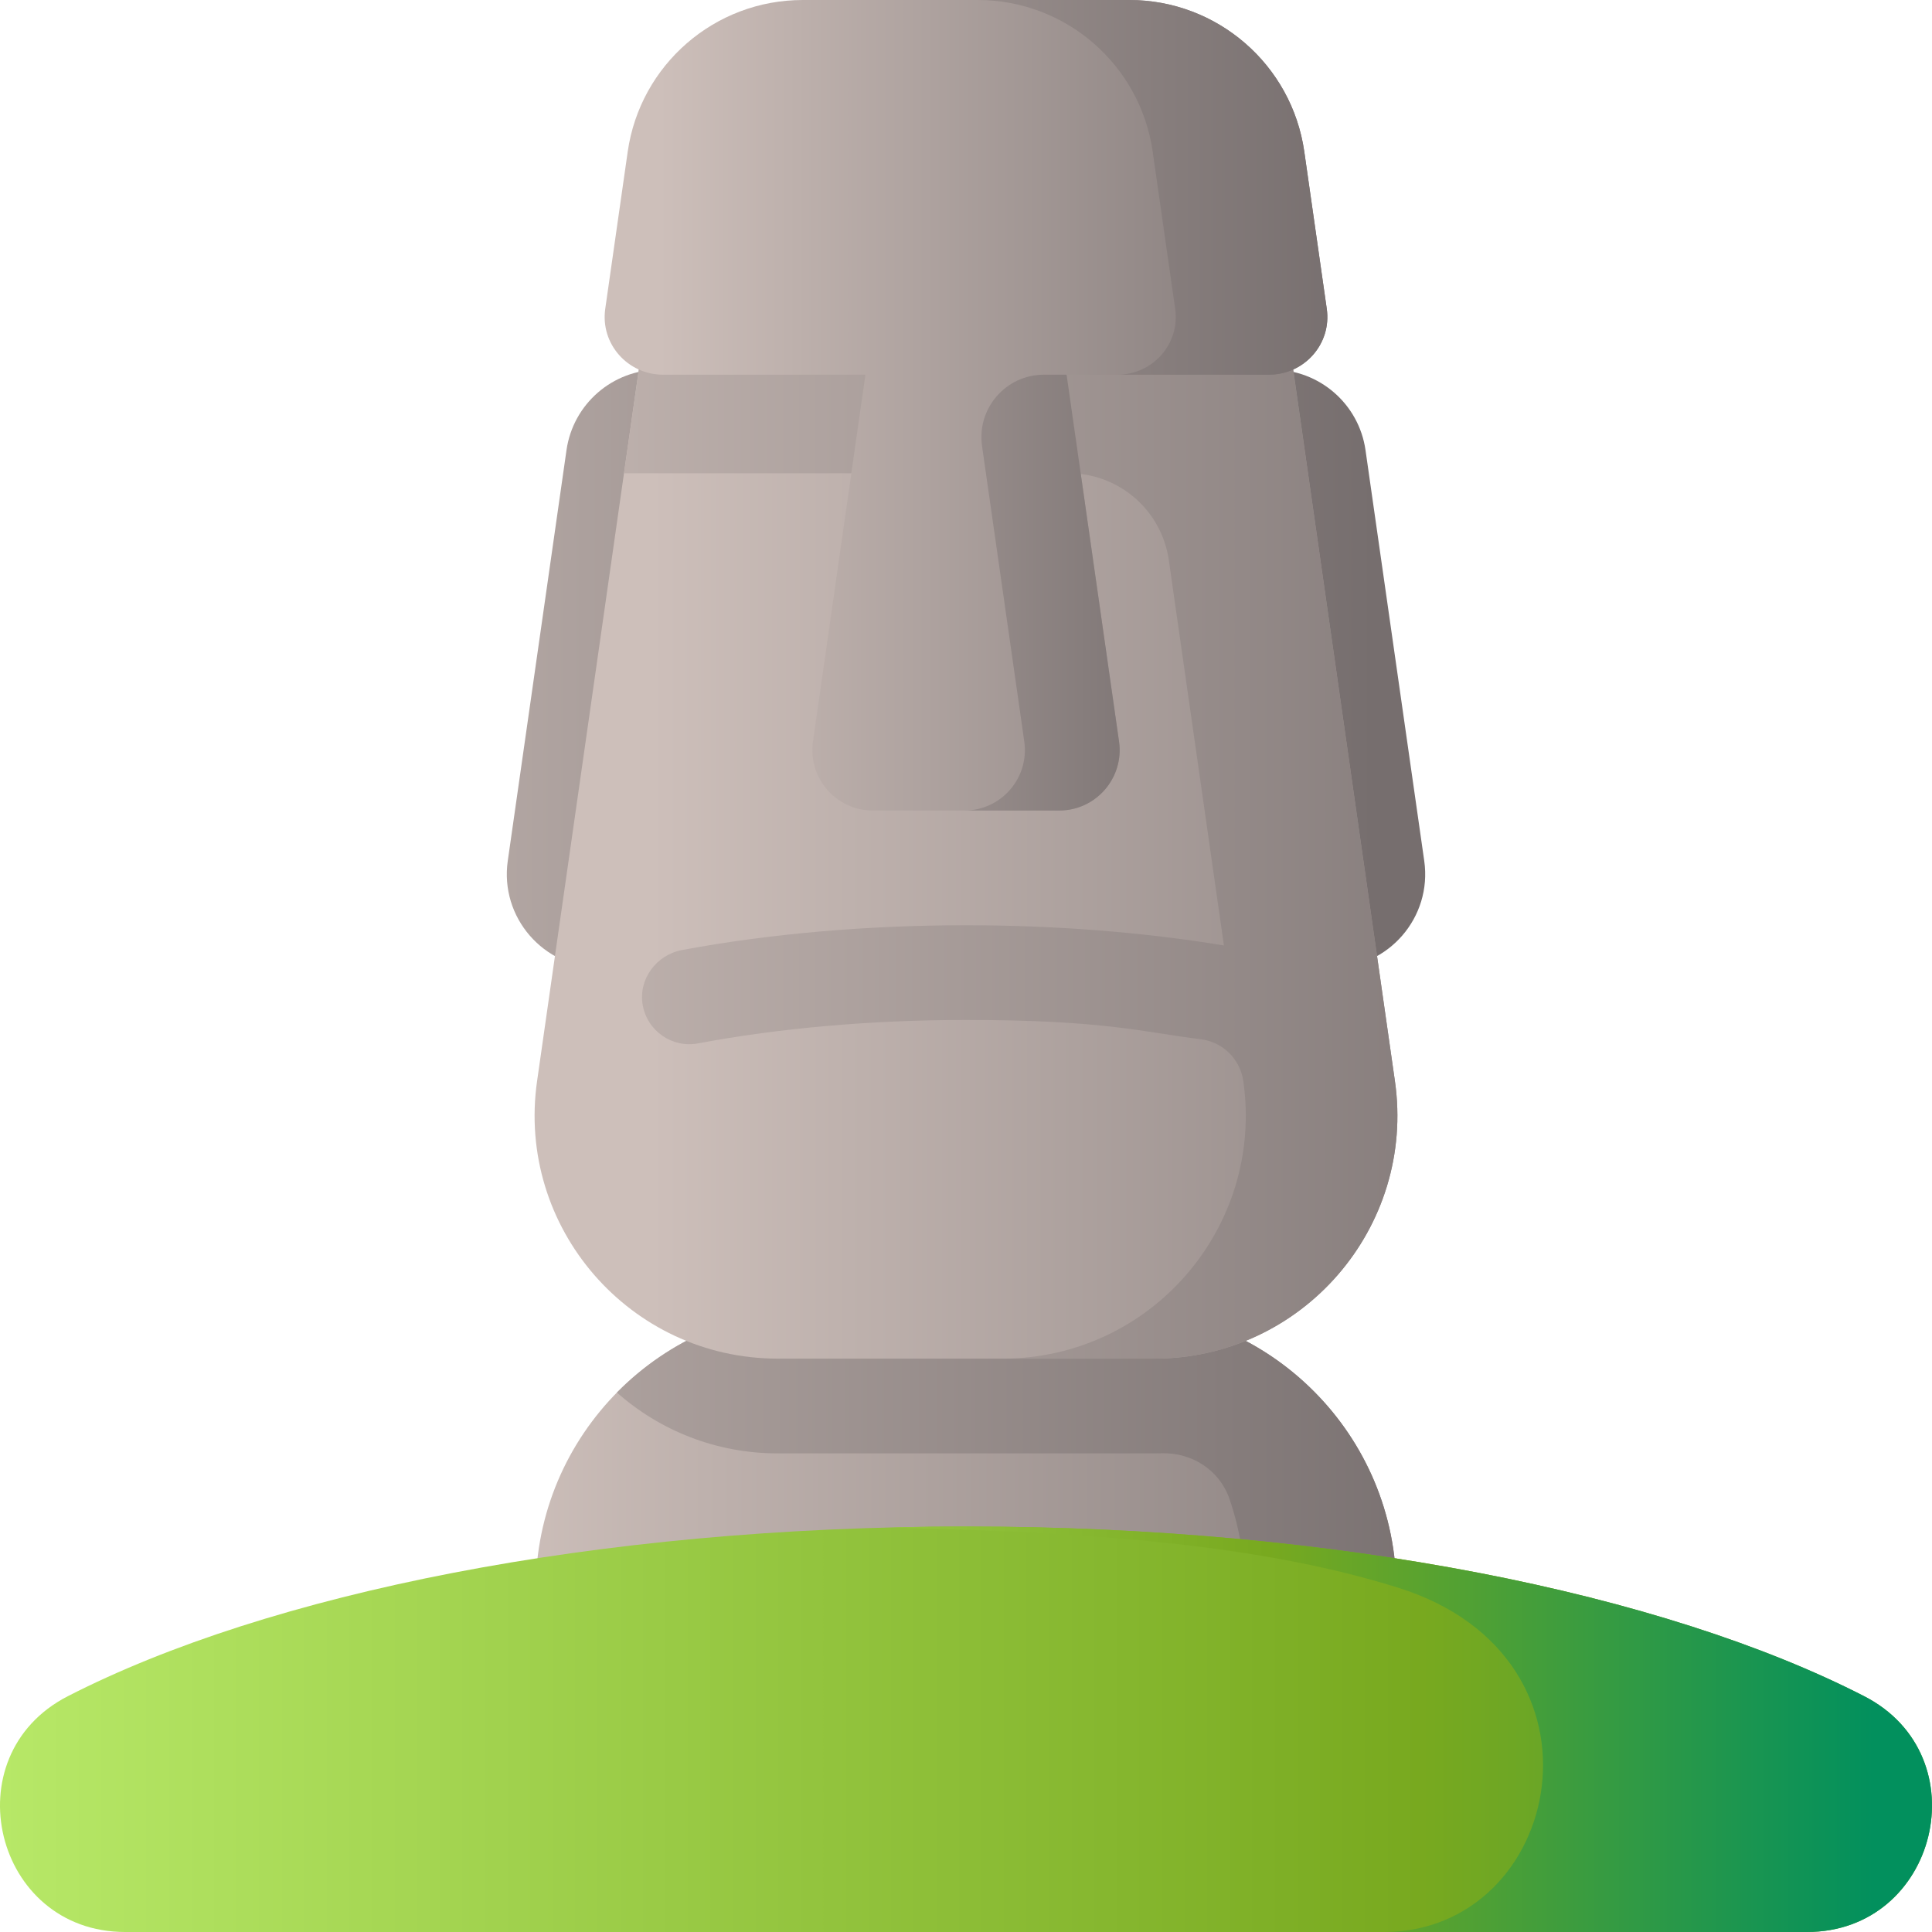 <svg id="Capa_1" enable-background="new 0 0 510 510" height="512" viewBox="0 0 510 510" width="512" xmlns="http://www.w3.org/2000/svg" xmlns:xlink="http://www.w3.org/1999/xlink"><linearGradient id="lg1"><stop offset="0" stop-color="#cdbfba"/><stop offset="1" stop-color="#766e6e"/></linearGradient><linearGradient id="SVGID_1_" gradientUnits="userSpaceOnUse" x1="133.043" x2="440.554" xlink:href="#lg1" y1="411.108" y2="411.108"/><linearGradient id="SVGID_2_" gradientUnits="userSpaceOnUse" x1="20" x2="391.776" xlink:href="#lg1" y1="411.11" y2="411.11"/><linearGradient id="lg2"><stop offset="0" stop-color="#bbec6c"/><stop offset=".586" stop-color="#78a91f"/><stop offset="1" stop-color="#02905d"/></linearGradient><linearGradient id="SVGID_3_" gradientUnits="userSpaceOnUse" x1="-23.932" x2="657.231" xlink:href="#lg2" y1="456.482" y2="456.482"/><linearGradient id="SVGID_4_" gradientUnits="userSpaceOnUse" x1="108.137" x2="494.454" xlink:href="#lg2" y1="456.482" y2="456.482"/><linearGradient id="SVGID_5_" gradientUnits="userSpaceOnUse" x1="26.042" x2="362.9" xlink:href="#lg1" y1="176.538" y2="176.538"/><linearGradient id="SVGID_6_" gradientUnits="userSpaceOnUse" x1="172" x2="474.662" xlink:href="#lg1" y1="184.204" y2="184.204"/><linearGradient id="SVGID_7_" gradientUnits="userSpaceOnUse" x1="98" x2="443.017" xlink:href="#lg1" y1="184.203" y2="184.203"/><linearGradient id="SVGID_8_" gradientUnits="userSpaceOnUse" x1="174" x2="371.124" xlink:href="#lg1" y1="106.979" y2="106.979"/><linearGradient id="SVGID_9_" gradientUnits="userSpaceOnUse" x1="153" x2="317.11" xlink:href="#lg1" y1="156.434" y2="156.434"/><linearGradient id="SVGID_10_" gradientUnits="userSpaceOnUse" x1="93.5" x2="357.512" xlink:href="#lg1" y1="49.456" y2="49.456"/><g><path d="m368.605 476.891h-227.21v-56.931c0-41.219 33.415-74.634 74.634-74.634h77.943c41.219 0 74.634 33.415 74.634 74.634v56.931z" fill="url(#SVGID_1_)"/><path d="m368.61 419.96v56.93h-40.02v-56.93c0-8.528-1.429-16.723-4.063-24.355-2.592-7.508-9.911-12.217-17.85-11.975-.666.02-1.335.03-2.007.03h-99.34c-16.41 0-31.23-6.11-42.48-16.06 13.54-13.75 32.36-22.27 53.18-22.27h77.94c20.82 0 39.64 8.52 53.18 22.27 13.28 13.46 21.46 31.96 21.46 52.36z" fill="url(#SVGID_2_)"/><g><path d="m476.968 510h-443.936c-34.545 0-45.867-46.475-15.131-62.243 52.865-27.12 139.363-44.793 237.099-44.793s184.233 17.673 237.099 44.793c30.736 15.768 19.414 62.243-15.131 62.243z" fill="url(#SVGID_3_)"/><path d="m492.099 447.757c-52.865-27.12-139.363-44.792-237.099-44.792-6.695 0-13.332.091-19.915.254 48.944 1.217 95.402 3.819 133.931 15.875 59.06 18.48 43.473 90.907-3.742 90.907h111.694c34.545-.001 45.867-46.476 15.131-62.244z" fill="url(#SVGID_4_)"/></g><g><path d="m158.542 255.503h192.916c15.065 0 26.637-13.344 24.505-28.258l-15.503-108.422c-1.743-12.194-12.187-21.25-24.505-21.25h-161.91c-12.318 0-22.761 9.056-24.505 21.25l-15.503 108.422c-2.132 14.913 9.44 28.258 24.505 28.258z" fill="url(#SVGID_5_)"/><path d="m304.671 358.646h-99.343c-39.07 0-69.081-34.607-63.551-73.284l34.349-240.223c2.903-20.3 20.289-35.377 40.796-35.377h76.156c20.506 0 37.893 15.077 40.796 35.377l34.349 240.223c5.529 38.677-24.481 73.284-63.552 73.284z" fill="url(#SVGID_6_)"/><path d="m368.22 285.363-22.94-160.44-3.58-25.01-7.83-54.77c-2.9-20.3-20.29-35.38-40.79-35.38h-76.16c-20.5 0-37.89 15.08-40.79 35.38l-7.83 54.77-3.58 25.01h117.36c13.301 0 24.579 9.78 26.461 22.947l14.543 101.711c-21.155-3.498-44.521-5.341-68.084-5.341-26.145 0-52.056 2.263-74.964 6.545-6.77 1.266-11.556 7.687-10.386 14.473 1.189 6.893 7.777 11.456 14.631 10.166 21.501-4.045 45.955-6.184 70.719-6.184 36.75 0 46.819 3.244 61.946 5.089 5.816.71 10.425 5.232 11.254 11.033 5.53 38.68-24.48 73.28-63.55 73.28h40.02c39.07.001 69.08-34.599 63.55-73.279z" fill="url(#SVGID_7_)"/><path d="m350.232 81.514-5.928-41.459c-3.286-22.984-22.972-40.055-46.19-40.055h-86.227c-23.218 0-42.904 17.071-46.19 40.056l-5.928 41.459c-1.325 9.267 5.937 17.418 15.298 17.397h.188 53.196l-13.845 96.827c-1.375 9.615 6.086 18.219 15.799 18.219h49.192c9.713 0 17.174-8.603 15.799-18.219l-13.846-96.828h53.196.188c9.361.021 16.623-8.129 15.298-17.397z" fill="url(#SVGID_8_)"/><path d="m295.395 195.738-13.845-96.827h-5.985c-10.041 0-17.754 8.894-16.333 18.835l11.152 77.992c1.375 9.615-6.086 18.219-15.799 18.219h25.011c9.713 0 17.174-8.603 15.799-18.219z" fill="url(#SVGID_9_)"/><path d="m350.232 81.514-5.928-41.459c-3.286-22.984-22.972-40.055-46.19-40.055h-40.02c23.218 0 42.904 17.071 46.191 40.056l5.928 41.459c1.325 9.266-5.935 17.415-15.294 17.397h39.828.188c9.36.02 16.622-8.13 15.297-17.398z" fill="url(#SVGID_10_)"/></g></g></svg>